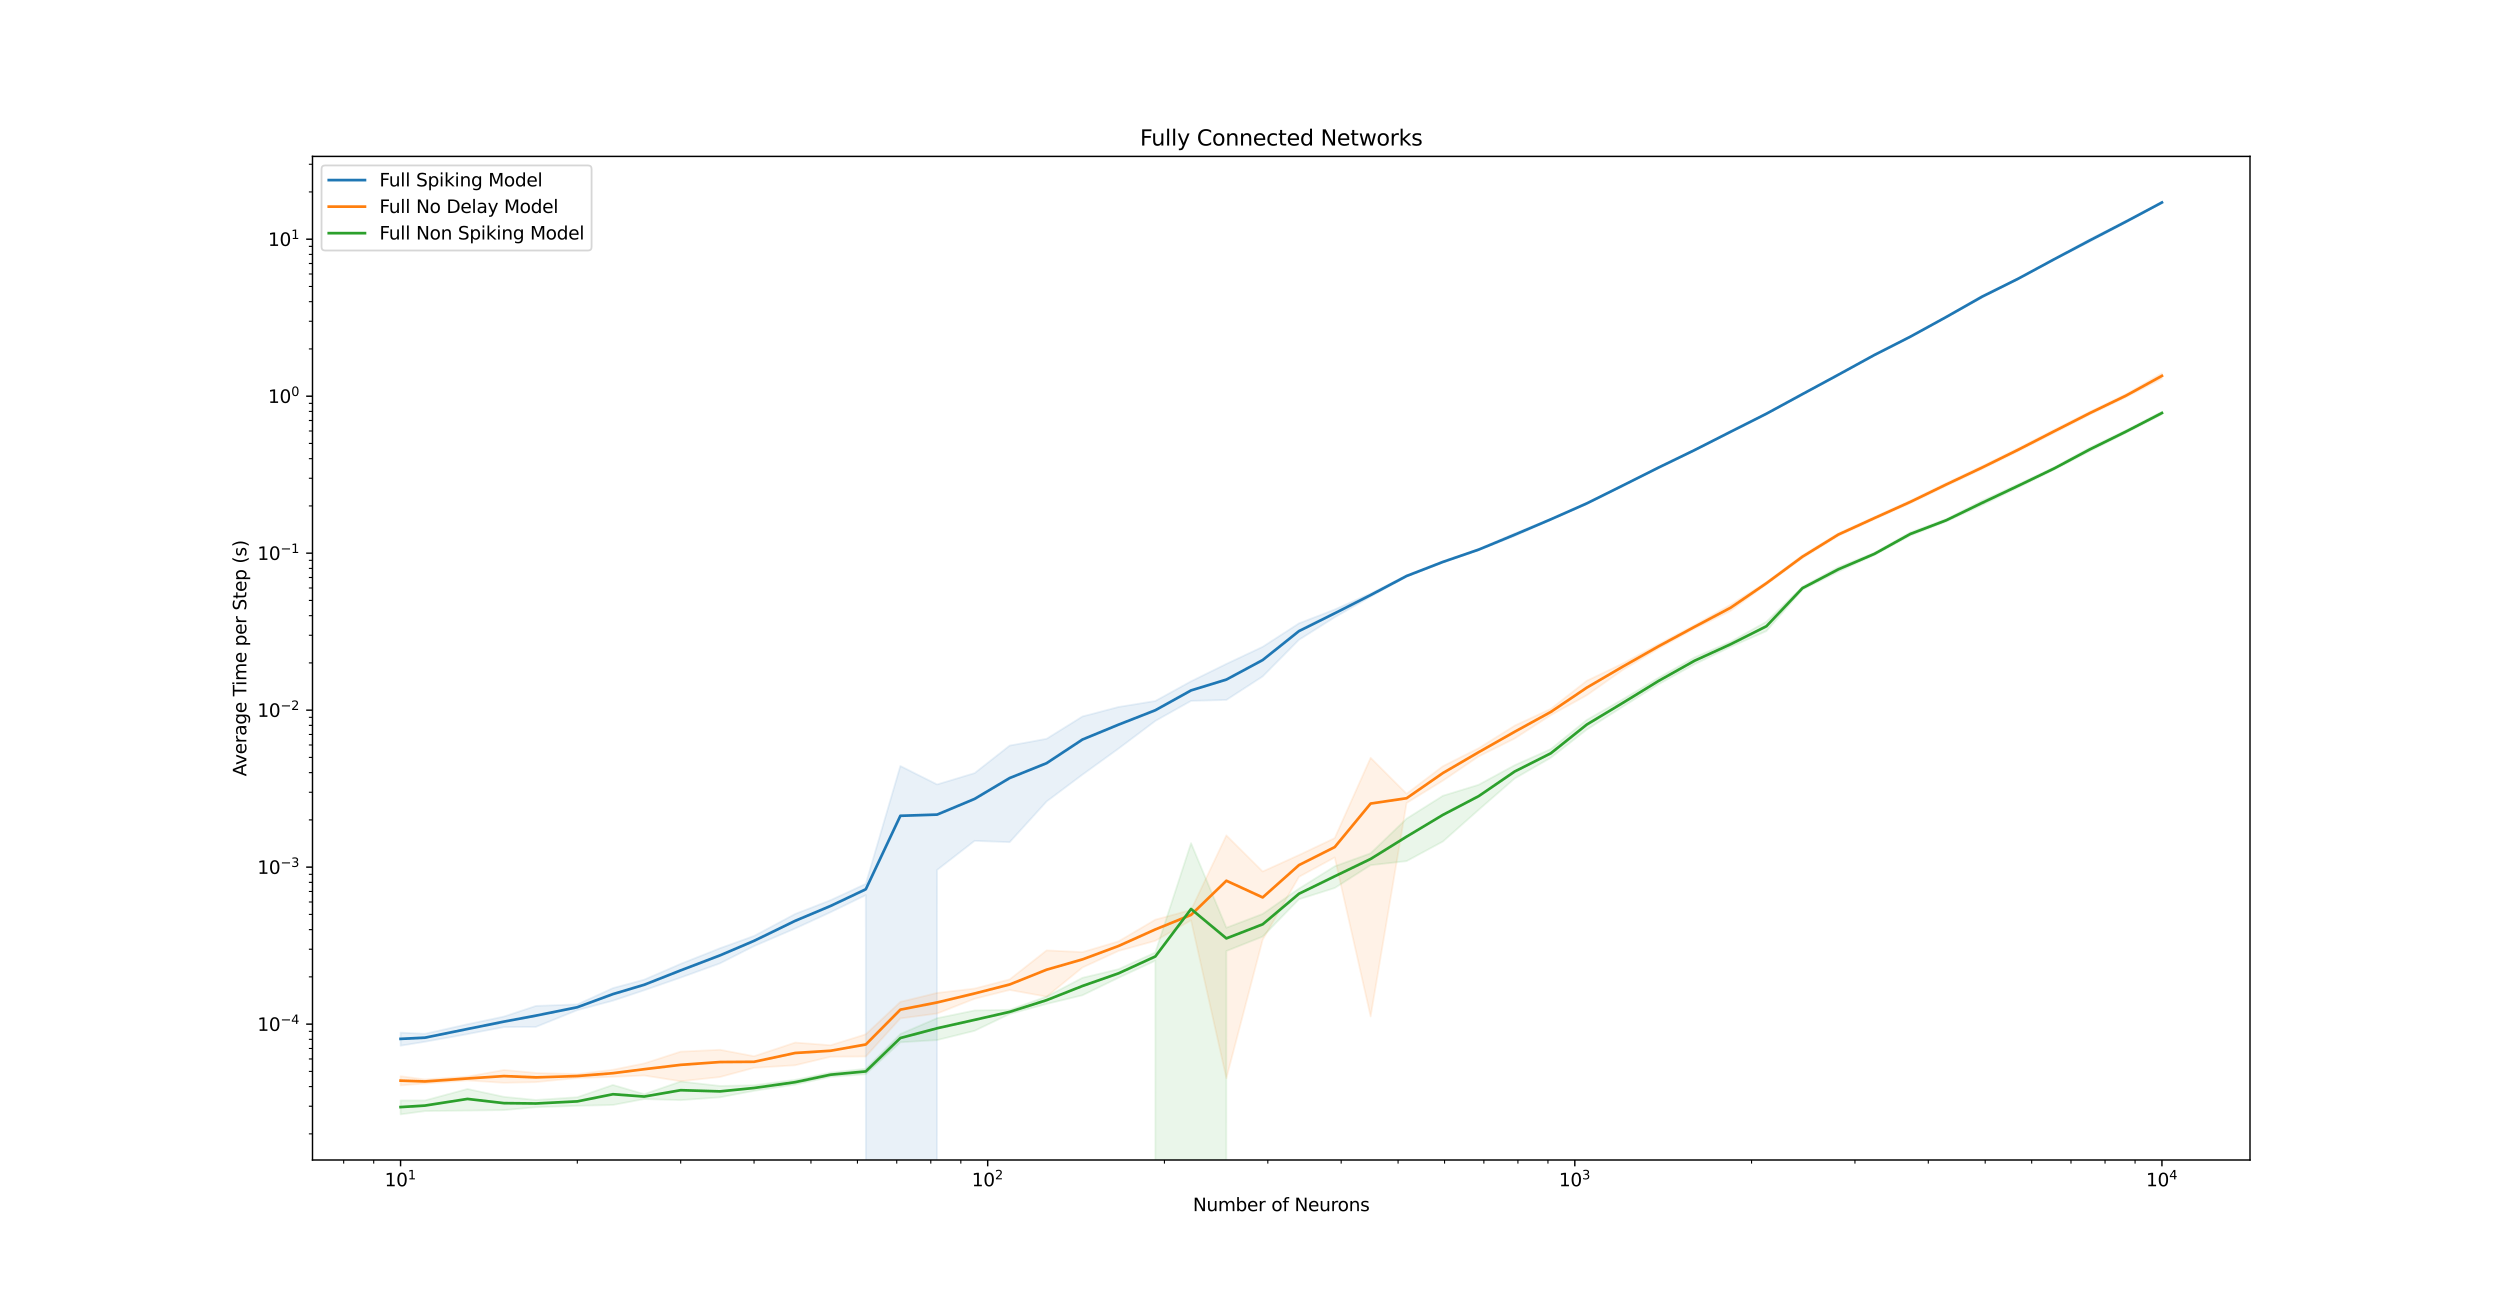 <?xml version="1.0" encoding="utf-8" standalone="no"?>
<!DOCTYPE svg PUBLIC "-//W3C//DTD SVG 1.1//EN"
  "http://www.w3.org/Graphics/SVG/1.1/DTD/svg11.dtd">
<svg height="720.72pt" version="1.1" viewBox="0 0 1382.4 720.72" width="1382.4pt" xmlns="http://www.w3.org/2000/svg" xmlns:xlink="http://www.w3.org/1999/xlink">
 <defs>
  <style type="text/css">*{stroke-linecap:butt;stroke-linejoin:round;}</style>
 </defs>
 <g id="figure_1">
  <g id="patch_1">
   <path d="M 0 720.72 
L 1382.4 720.72 
L 1382.4 0 
L 0 0 
z
" style="fill:#ffffff;"/>
  </g>
  <g id="axes_1">
   <g id="patch_2">
    <path d="M 172.8 641.441 
L 1244.16 641.441 
L 1244.16 86.486 
L 172.8 86.486 
z
" style="fill:#ffffff;"/>
   </g>
   <g id="PolyCollection_1">
    <path clip-path="url(#pa59aa7b85d)" d="M 221.498 571.004 
L 221.498 578.244 
L 234.937 576.064 
L 258.49 571.823 
L 278.667 567.937 
L 296.314 567.857 
L 319.229 558.587 
L 338.935 553.345 
L 356.221 547.589 
L 376.398 540.57 
L 398.132 532.702 
L 416.96 523.172 
L 439.698 513.417 
L 459.273 504.434 
L 478.752 494.973 
L 497.863 87028.424 
L 518.172 481.062 
L 538.921 464.955 
L 558.303 465.691 
L 578.738 443.178 
L 598.542 428.349 
L 618.459 413.974 
L 638.86 398.655 
L 658.598 387.578 
L 678.138 387.038 
L 698.204 374.057 
L 718.284 353.784 
L 738.045 341.354 
L 757.907 329.947 
L 777.791 318.85 
L 797.84 310.972 
L 817.669 304.115 
L 837.571 296.415 
L 857.51 287.407 
L 877.418 278.729 
L 897.217 268.719 
L 917.136 258.754 
L 936.988 249.102 
L 956.935 239.005 
L 976.754 228.999 
L 996.691 218.219 
L 1016.532 207.449 
L 1036.427 196.543 
L 1056.302 186.423 
L 1076.17 175.461 
L 1096.057 164.519 
L 1115.933 154.314 
L 1135.825 143.644 
L 1155.706 133.55 
L 1175.583 122.991 
L 1195.462 112.199 
L 1195.462 111.712 
L 1195.462 111.712 
L 1175.583 122.116 
L 1155.706 132.196 
L 1135.825 143.123 
L 1115.933 153.953 
L 1096.057 163.525 
L 1076.17 175.127 
L 1056.302 185.97 
L 1036.427 196.068 
L 1016.532 206.969 
L 996.691 217.647 
L 976.754 228.543 
L 956.935 238.518 
L 936.988 248.693 
L 917.136 258.307 
L 897.217 268.332 
L 877.418 278.002 
L 857.51 286.952 
L 837.571 294.93 
L 817.669 303.689 
L 797.84 310.488 
L 777.791 318.153 
L 757.907 328.138 
L 738.045 337.018 
L 718.284 344.686 
L 698.204 357.656 
L 678.138 367.11 
L 658.598 376.735 
L 638.86 387.603 
L 618.459 390.931 
L 598.542 396.179 
L 578.738 408.515 
L 558.303 412.277 
L 538.921 427.498 
L 518.172 433.77 
L 497.863 423.585 
L 478.752 488.727 
L 459.273 497.76 
L 439.698 505.382 
L 416.96 517.532 
L 398.132 524.329 
L 376.398 532.97 
L 356.221 541.708 
L 338.935 546.367 
L 319.229 555.392 
L 296.314 556.238 
L 278.667 562.115 
L 258.49 566.355 
L 234.937 571.632 
L 221.498 571.004 
z
" style="fill:#1f77b4;fill-opacity:0.1;stroke:#1f77b4;stroke-opacity:0.1;"/>
   </g>
   <g id="PolyCollection_2">
    <defs>
     <path d="M 221.498 -125.634 
L 221.498 -120.528 
L 234.937 -121.554 
L 258.49 -123.287 
L 278.667 -121.953 
L 296.314 -122.34 
L 319.229 -124.614 
L 338.935 -125.272 
L 356.221 -125.999 
L 376.398 -122.826 
L 398.132 -125.166 
L 416.96 -130.243 
L 439.698 -131.662 
L 459.273 -136.372 
L 478.752 -136.532 
L 497.863 -157.58 
L 518.172 -160.267 
L 538.921 -168.439 
L 558.303 -173.296 
L 578.738 -169.6 
L 598.542 -185.713 
L 618.459 -194.86 
L 638.86 -200.489 
L 658.598 -211.844 
L 678.138 -124.53 
L 698.204 -201.061 
L 718.284 -235.855 
L 738.045 -246.59 
L 757.907 -158.687 
L 777.791 -276.681 
L 797.84 -289.014 
L 817.669 -302.455 
L 837.571 -312.348 
L 857.51 -325.24 
L 877.418 -336.242 
L 897.217 -350.196 
L 917.136 -362.113 
L 936.988 -373.053 
L 956.935 -382.931 
L 976.754 -397.538 
L 996.691 -412.079 
L 1016.532 -424.363 
L 1036.427 -433.546 
L 1056.302 -442.401 
L 1076.17 -451.977 
L 1096.057 -461.342 
L 1115.933 -471.158 
L 1135.825 -481.301 
L 1155.706 -491.499 
L 1175.583 -501.063 
L 1195.462 -511.386 
L 1195.462 -514.32 
L 1195.462 -514.32 
L 1175.583 -502.81 
L 1155.706 -493.183 
L 1135.825 -483.129 
L 1115.933 -472.85 
L 1096.057 -463.047 
L 1076.17 -453.623 
L 1056.302 -443.93 
L 1036.427 -434.888 
L 1016.532 -425.881 
L 996.691 -413.72 
L 976.754 -398.869 
L 956.935 -386.323 
L 936.988 -375.084 
L 917.136 -364.549 
L 897.217 -353.805 
L 877.418 -344.29 
L 857.51 -328.761 
L 837.571 -319.501 
L 817.669 -307.02 
L 797.84 -297.054 
L 777.791 -281.81 
L 757.907 -301.684 
L 738.045 -257.294 
L 718.284 -247.915 
L 698.204 -238.821 
L 678.138 -258.782 
L 658.598 -217.573 
L 638.86 -212.184 
L 618.459 -200.186 
L 598.542 -194.235 
L 578.738 -195.19 
L 558.303 -179.158 
L 538.921 -174.096 
L 518.172 -171.681 
L 497.863 -166.719 
L 478.752 -148.804 
L 459.273 -142.745 
L 439.698 -144.225 
L 416.96 -136.668 
L 398.132 -140.248 
L 376.398 -139.213 
L 356.221 -132.693 
L 338.935 -129.209 
L 319.229 -126.784 
L 296.314 -127.422 
L 278.667 -129.082 
L 258.49 -125.41 
L 234.937 -123.851 
L 221.498 -125.634 
z
" id="m029c75fd8d" style="stroke:#ff7f0e;stroke-opacity:0.1;"/>
    </defs>
    <g clip-path="url(#pa59aa7b85d)">
     <use style="fill:#ff7f0e;fill-opacity:0.1;stroke:#ff7f0e;stroke-opacity:0.1;" x="0" xlink:href="#m029c75fd8d" y="720.72"/>
    </g>
   </g>
   <g id="PolyCollection_3">
    <path clip-path="url(#pa59aa7b85d)" d="M 221.498 608.512 
L 221.498 616.216 
L 234.937 614.408 
L 258.49 614.118 
L 278.667 613.848 
L 296.314 612.258 
L 319.229 611.484 
L 338.935 611.009 
L 356.221 607.743 
L 376.398 608.342 
L 398.132 606.767 
L 416.96 603.193 
L 439.698 599.728 
L 459.273 595.486 
L 478.752 593.979 
L 497.863 576.352 
L 518.172 575.124 
L 538.921 569.988 
L 558.303 560.702 
L 578.738 555.137 
L 598.542 550.352 
L 618.459 540.705 
L 638.86 531.214 
L 658.598 87028.424 
L 678.138 525.881 
L 698.204 517.892 
L 718.284 497.273 
L 738.045 491.03 
L 757.907 478.406 
L 777.791 476.161 
L 797.84 465.345 
L 817.669 447.782 
L 837.571 430.471 
L 857.51 419.044 
L 877.418 403.457 
L 897.217 390.845 
L 917.136 378.363 
L 936.988 367.334 
L 956.935 357.696 
L 976.754 348.971 
L 996.691 326.108 
L 1016.532 316.103 
L 1036.427 306.981 
L 1056.302 296.223 
L 1076.17 288.431 
L 1096.057 279.304 
L 1115.933 269.603 
L 1135.825 259.754 
L 1155.706 249.452 
L 1175.583 239.383 
L 1195.462 229.16 
L 1195.462 227.598 
L 1195.462 227.598 
L 1175.583 237.917 
L 1155.706 247.461 
L 1135.825 258.384 
L 1115.933 267.735 
L 1096.057 276.847 
L 1076.17 286.983 
L 1056.302 294.348 
L 1036.427 305.628 
L 1016.532 313.575 
L 996.691 324.357 
L 976.754 343.783 
L 956.935 354.859 
L 936.988 363.507 
L 917.136 374.764 
L 897.217 386.752 
L 877.418 398.072 
L 857.51 414.218 
L 837.571 423.101 
L 817.669 433.924 
L 797.84 440.039 
L 777.791 452.678 
L 757.907 471.812 
L 738.045 479.029 
L 718.284 491.358 
L 698.204 505.357 
L 678.138 512.991 
L 658.598 466.226 
L 638.86 526.673 
L 618.459 535.913 
L 598.542 540.687 
L 578.738 551.057 
L 558.303 558.376 
L 538.921 558.736 
L 518.172 563.017 
L 497.863 571.76 
L 478.752 590.987 
L 459.273 593.08 
L 439.698 597.109 
L 416.96 600.101 
L 398.132 600.477 
L 376.398 598.034 
L 356.221 605 
L 338.935 599.938 
L 319.229 606.713 
L 296.314 608.226 
L 278.667 606.501 
L 258.49 602.15 
L 234.937 608.513 
L 221.498 608.512 
z
" style="fill:#2ca02c;fill-opacity:0.1;stroke:#2ca02c;stroke-opacity:0.1;"/>
   </g>
   <g id="matplotlib.axis_1">
    <g id="xtick_1">
     <g id="line2d_1">
      <defs>
       <path d="M 0 0 
L 0 3.5 
" id="mc663732765" style="stroke:#000000;stroke-width:0.8;"/>
      </defs>
      <g>
       <use style="stroke:#000000;stroke-width:0.8;" x="221.498" xlink:href="#mc663732765" y="641.441"/>
      </g>
     </g>
     <g id="text_1">
      <!-- $\mathdefault{10^{1}}$ -->
      <g transform="translate(212.698 656.039)scale(0.1 -0.1)">
       <defs>
        <path d="M 794 531 
L 1825 531 
L 1825 4091 
L 703 3866 
L 703 4441 
L 1819 4666 
L 2450 4666 
L 2450 531 
L 3481 531 
L 3481 0 
L 794 0 
L 794 531 
z
" id="DejaVuSans-31" transform="scale(0.016)"/>
        <path d="M 2034 4250 
Q 1547 4250 1301 3770 
Q 1056 3291 1056 2328 
Q 1056 1369 1301 889 
Q 1547 409 2034 409 
Q 2525 409 2770 889 
Q 3016 1369 3016 2328 
Q 3016 3291 2770 3770 
Q 2525 4250 2034 4250 
z
M 2034 4750 
Q 2819 4750 3233 4129 
Q 3647 3509 3647 2328 
Q 3647 1150 3233 529 
Q 2819 -91 2034 -91 
Q 1250 -91 836 529 
Q 422 1150 422 2328 
Q 422 3509 836 4129 
Q 1250 4750 2034 4750 
z
" id="DejaVuSans-30" transform="scale(0.016)"/>
       </defs>
       <use transform="translate(0 0.684)" xlink:href="#DejaVuSans-31"/>
       <use transform="translate(63.623 0.684)" xlink:href="#DejaVuSans-30"/>
       <use transform="translate(128.203 38.966)scale(0.7)" xlink:href="#DejaVuSans-31"/>
      </g>
     </g>
    </g>
    <g id="xtick_2">
     <g id="line2d_2">
      <g>
       <use style="stroke:#000000;stroke-width:0.8;" x="546.153" xlink:href="#mc663732765" y="641.441"/>
      </g>
     </g>
     <g id="text_2">
      <!-- $\mathdefault{10^{2}}$ -->
      <g transform="translate(537.353 656.039)scale(0.1 -0.1)">
       <defs>
        <path d="M 1228 531 
L 3431 531 
L 3431 0 
L 469 0 
L 469 531 
Q 828 903 1448 1529 
Q 2069 2156 2228 2338 
Q 2531 2678 2651 2914 
Q 2772 3150 2772 3378 
Q 2772 3750 2511 3984 
Q 2250 4219 1831 4219 
Q 1534 4219 1204 4116 
Q 875 4013 500 3803 
L 500 4441 
Q 881 4594 1212 4672 
Q 1544 4750 1819 4750 
Q 2544 4750 2975 4387 
Q 3406 4025 3406 3419 
Q 3406 3131 3298 2873 
Q 3191 2616 2906 2266 
Q 2828 2175 2409 1742 
Q 1991 1309 1228 531 
z
" id="DejaVuSans-32" transform="scale(0.016)"/>
       </defs>
       <use transform="translate(0 0.766)" xlink:href="#DejaVuSans-31"/>
       <use transform="translate(63.623 0.766)" xlink:href="#DejaVuSans-30"/>
       <use transform="translate(128.203 39.047)scale(0.7)" xlink:href="#DejaVuSans-32"/>
      </g>
     </g>
    </g>
    <g id="xtick_3">
     <g id="line2d_3">
      <g>
       <use style="stroke:#000000;stroke-width:0.8;" x="870.807" xlink:href="#mc663732765" y="641.441"/>
      </g>
     </g>
     <g id="text_3">
      <!-- $\mathdefault{10^{3}}$ -->
      <g transform="translate(862.007 656.039)scale(0.1 -0.1)">
       <defs>
        <path d="M 2597 2516 
Q 3050 2419 3304 2112 
Q 3559 1806 3559 1356 
Q 3559 666 3084 287 
Q 2609 -91 1734 -91 
Q 1441 -91 1130 -33 
Q 819 25 488 141 
L 488 750 
Q 750 597 1062 519 
Q 1375 441 1716 441 
Q 2309 441 2620 675 
Q 2931 909 2931 1356 
Q 2931 1769 2642 2001 
Q 2353 2234 1838 2234 
L 1294 2234 
L 1294 2753 
L 1863 2753 
Q 2328 2753 2575 2939 
Q 2822 3125 2822 3475 
Q 2822 3834 2567 4026 
Q 2313 4219 1838 4219 
Q 1578 4219 1281 4162 
Q 984 4106 628 3988 
L 628 4550 
Q 988 4650 1302 4700 
Q 1616 4750 1894 4750 
Q 2613 4750 3031 4423 
Q 3450 4097 3450 3541 
Q 3450 3153 3228 2886 
Q 3006 2619 2597 2516 
z
" id="DejaVuSans-33" transform="scale(0.016)"/>
       </defs>
       <use transform="translate(0 0.766)" xlink:href="#DejaVuSans-31"/>
       <use transform="translate(63.623 0.766)" xlink:href="#DejaVuSans-30"/>
       <use transform="translate(128.203 39.047)scale(0.7)" xlink:href="#DejaVuSans-33"/>
      </g>
     </g>
    </g>
    <g id="xtick_4">
     <g id="line2d_4">
      <g>
       <use style="stroke:#000000;stroke-width:0.8;" x="1195.462" xlink:href="#mc663732765" y="641.441"/>
      </g>
     </g>
     <g id="text_4">
      <!-- $\mathdefault{10^{4}}$ -->
      <g transform="translate(1186.662 656.039)scale(0.1 -0.1)">
       <defs>
        <path d="M 2419 4116 
L 825 1625 
L 2419 1625 
L 2419 4116 
z
M 2253 4666 
L 3047 4666 
L 3047 1625 
L 3713 1625 
L 3713 1100 
L 3047 1100 
L 3047 0 
L 2419 0 
L 2419 1100 
L 313 1100 
L 313 1709 
L 2253 4666 
z
" id="DejaVuSans-34" transform="scale(0.016)"/>
       </defs>
       <use transform="translate(0 0.684)" xlink:href="#DejaVuSans-31"/>
       <use transform="translate(63.623 0.684)" xlink:href="#DejaVuSans-30"/>
       <use transform="translate(128.203 38.966)scale(0.7)" xlink:href="#DejaVuSans-34"/>
      </g>
     </g>
    </g>
    <g id="xtick_5">
     <g id="line2d_5">
      <defs>
       <path d="M 0 0 
L 0 2 
" id="mb598081681" style="stroke:#000000;stroke-width:0.6;"/>
      </defs>
      <g>
       <use style="stroke:#000000;stroke-width:0.6;" x="190.036" xlink:href="#mb598081681" y="641.441"/>
      </g>
     </g>
    </g>
    <g id="xtick_6">
     <g id="line2d_6">
      <g>
       <use style="stroke:#000000;stroke-width:0.6;" x="206.643" xlink:href="#mb598081681" y="641.441"/>
      </g>
     </g>
    </g>
    <g id="xtick_7">
     <g id="line2d_7">
      <g>
       <use style="stroke:#000000;stroke-width:0.6;" x="319.229" xlink:href="#mb598081681" y="641.441"/>
      </g>
     </g>
    </g>
    <g id="xtick_8">
     <g id="line2d_8">
      <g>
       <use style="stroke:#000000;stroke-width:0.6;" x="376.398" xlink:href="#mb598081681" y="641.441"/>
      </g>
     </g>
    </g>
    <g id="xtick_9">
     <g id="line2d_9">
      <g>
       <use style="stroke:#000000;stroke-width:0.6;" x="416.96" xlink:href="#mb598081681" y="641.441"/>
      </g>
     </g>
    </g>
    <g id="xtick_10">
     <g id="line2d_10">
      <g>
       <use style="stroke:#000000;stroke-width:0.6;" x="448.422" xlink:href="#mb598081681" y="641.441"/>
      </g>
     </g>
    </g>
    <g id="xtick_11">
     <g id="line2d_11">
      <g>
       <use style="stroke:#000000;stroke-width:0.6;" x="474.129" xlink:href="#mb598081681" y="641.441"/>
      </g>
     </g>
    </g>
    <g id="xtick_12">
     <g id="line2d_12">
      <g>
       <use style="stroke:#000000;stroke-width:0.6;" x="495.863" xlink:href="#mb598081681" y="641.441"/>
      </g>
     </g>
    </g>
    <g id="xtick_13">
     <g id="line2d_13">
      <g>
       <use style="stroke:#000000;stroke-width:0.6;" x="514.69" xlink:href="#mb598081681" y="641.441"/>
      </g>
     </g>
    </g>
    <g id="xtick_14">
     <g id="line2d_14">
      <g>
       <use style="stroke:#000000;stroke-width:0.6;" x="531.297" xlink:href="#mb598081681" y="641.441"/>
      </g>
     </g>
    </g>
    <g id="xtick_15">
     <g id="line2d_15">
      <g>
       <use style="stroke:#000000;stroke-width:0.6;" x="643.883" xlink:href="#mb598081681" y="641.441"/>
      </g>
     </g>
    </g>
    <g id="xtick_16">
     <g id="line2d_16">
      <g>
       <use style="stroke:#000000;stroke-width:0.6;" x="701.052" xlink:href="#mb598081681" y="641.441"/>
      </g>
     </g>
    </g>
    <g id="xtick_17">
     <g id="line2d_17">
      <g>
       <use style="stroke:#000000;stroke-width:0.6;" x="741.614" xlink:href="#mb598081681" y="641.441"/>
      </g>
     </g>
    </g>
    <g id="xtick_18">
     <g id="line2d_18">
      <g>
       <use style="stroke:#000000;stroke-width:0.6;" x="773.077" xlink:href="#mb598081681" y="641.441"/>
      </g>
     </g>
    </g>
    <g id="xtick_19">
     <g id="line2d_19">
      <g>
       <use style="stroke:#000000;stroke-width:0.6;" x="798.783" xlink:href="#mb598081681" y="641.441"/>
      </g>
     </g>
    </g>
    <g id="xtick_20">
     <g id="line2d_20">
      <g>
       <use style="stroke:#000000;stroke-width:0.6;" x="820.518" xlink:href="#mb598081681" y="641.441"/>
      </g>
     </g>
    </g>
    <g id="xtick_21">
     <g id="line2d_21">
      <g>
       <use style="stroke:#000000;stroke-width:0.6;" x="839.345" xlink:href="#mb598081681" y="641.441"/>
      </g>
     </g>
    </g>
    <g id="xtick_22">
     <g id="line2d_22">
      <g>
       <use style="stroke:#000000;stroke-width:0.6;" x="855.952" xlink:href="#mb598081681" y="641.441"/>
      </g>
     </g>
    </g>
    <g id="xtick_23">
     <g id="line2d_23">
      <g>
       <use style="stroke:#000000;stroke-width:0.6;" x="968.538" xlink:href="#mb598081681" y="641.441"/>
      </g>
     </g>
    </g>
    <g id="xtick_24">
     <g id="line2d_24">
      <g>
       <use style="stroke:#000000;stroke-width:0.6;" x="1025.707" xlink:href="#mb598081681" y="641.441"/>
      </g>
     </g>
    </g>
    <g id="xtick_25">
     <g id="line2d_25">
      <g>
       <use style="stroke:#000000;stroke-width:0.6;" x="1066.269" xlink:href="#mb598081681" y="641.441"/>
      </g>
     </g>
    </g>
    <g id="xtick_26">
     <g id="line2d_26">
      <g>
       <use style="stroke:#000000;stroke-width:0.6;" x="1097.731" xlink:href="#mb598081681" y="641.441"/>
      </g>
     </g>
    </g>
    <g id="xtick_27">
     <g id="line2d_27">
      <g>
       <use style="stroke:#000000;stroke-width:0.6;" x="1123.438" xlink:href="#mb598081681" y="641.441"/>
      </g>
     </g>
    </g>
    <g id="xtick_28">
     <g id="line2d_28">
      <g>
       <use style="stroke:#000000;stroke-width:0.6;" x="1145.172" xlink:href="#mb598081681" y="641.441"/>
      </g>
     </g>
    </g>
    <g id="xtick_29">
     <g id="line2d_29">
      <g>
       <use style="stroke:#000000;stroke-width:0.6;" x="1164" xlink:href="#mb598081681" y="641.441"/>
      </g>
     </g>
    </g>
    <g id="xtick_30">
     <g id="line2d_30">
      <g>
       <use style="stroke:#000000;stroke-width:0.6;" x="1180.606" xlink:href="#mb598081681" y="641.441"/>
      </g>
     </g>
    </g>
    <g id="text_5">
     <!-- Number of Neurons -->
     <g transform="translate(659.635 669.717)scale(0.1 -0.1)">
      <defs>
       <path d="M 628 4666 
L 1478 4666 
L 3547 763 
L 3547 4666 
L 4159 4666 
L 4159 0 
L 3309 0 
L 1241 3903 
L 1241 0 
L 628 0 
L 628 4666 
z
" id="DejaVuSans-4e" transform="scale(0.016)"/>
       <path d="M 544 1381 
L 544 3500 
L 1119 3500 
L 1119 1403 
Q 1119 906 1312 657 
Q 1506 409 1894 409 
Q 2359 409 2629 706 
Q 2900 1003 2900 1516 
L 2900 3500 
L 3475 3500 
L 3475 0 
L 2900 0 
L 2900 538 
Q 2691 219 2414 64 
Q 2138 -91 1772 -91 
Q 1169 -91 856 284 
Q 544 659 544 1381 
z
M 1991 3584 
L 1991 3584 
z
" id="DejaVuSans-75" transform="scale(0.016)"/>
       <path d="M 3328 2828 
Q 3544 3216 3844 3400 
Q 4144 3584 4550 3584 
Q 5097 3584 5394 3201 
Q 5691 2819 5691 2113 
L 5691 0 
L 5113 0 
L 5113 2094 
Q 5113 2597 4934 2840 
Q 4756 3084 4391 3084 
Q 3944 3084 3684 2787 
Q 3425 2491 3425 1978 
L 3425 0 
L 2847 0 
L 2847 2094 
Q 2847 2600 2669 2842 
Q 2491 3084 2119 3084 
Q 1678 3084 1418 2786 
Q 1159 2488 1159 1978 
L 1159 0 
L 581 0 
L 581 3500 
L 1159 3500 
L 1159 2956 
Q 1356 3278 1631 3431 
Q 1906 3584 2284 3584 
Q 2666 3584 2933 3390 
Q 3200 3197 3328 2828 
z
" id="DejaVuSans-6d" transform="scale(0.016)"/>
       <path d="M 3116 1747 
Q 3116 2381 2855 2742 
Q 2594 3103 2138 3103 
Q 1681 3103 1420 2742 
Q 1159 2381 1159 1747 
Q 1159 1113 1420 752 
Q 1681 391 2138 391 
Q 2594 391 2855 752 
Q 3116 1113 3116 1747 
z
M 1159 2969 
Q 1341 3281 1617 3432 
Q 1894 3584 2278 3584 
Q 2916 3584 3314 3078 
Q 3713 2572 3713 1747 
Q 3713 922 3314 415 
Q 2916 -91 2278 -91 
Q 1894 -91 1617 61 
Q 1341 213 1159 525 
L 1159 0 
L 581 0 
L 581 4863 
L 1159 4863 
L 1159 2969 
z
" id="DejaVuSans-62" transform="scale(0.016)"/>
       <path d="M 3597 1894 
L 3597 1613 
L 953 1613 
Q 991 1019 1311 708 
Q 1631 397 2203 397 
Q 2534 397 2845 478 
Q 3156 559 3463 722 
L 3463 178 
Q 3153 47 2828 -22 
Q 2503 -91 2169 -91 
Q 1331 -91 842 396 
Q 353 884 353 1716 
Q 353 2575 817 3079 
Q 1281 3584 2069 3584 
Q 2775 3584 3186 3129 
Q 3597 2675 3597 1894 
z
M 3022 2063 
Q 3016 2534 2758 2815 
Q 2500 3097 2075 3097 
Q 1594 3097 1305 2825 
Q 1016 2553 972 2059 
L 3022 2063 
z
" id="DejaVuSans-65" transform="scale(0.016)"/>
       <path d="M 2631 2963 
Q 2534 3019 2420 3045 
Q 2306 3072 2169 3072 
Q 1681 3072 1420 2755 
Q 1159 2438 1159 1844 
L 1159 0 
L 581 0 
L 581 3500 
L 1159 3500 
L 1159 2956 
Q 1341 3275 1631 3429 
Q 1922 3584 2338 3584 
Q 2397 3584 2469 3576 
Q 2541 3569 2628 3553 
L 2631 2963 
z
" id="DejaVuSans-72" transform="scale(0.016)"/>
       <path id="DejaVuSans-20" transform="scale(0.016)"/>
       <path d="M 1959 3097 
Q 1497 3097 1228 2736 
Q 959 2375 959 1747 
Q 959 1119 1226 758 
Q 1494 397 1959 397 
Q 2419 397 2687 759 
Q 2956 1122 2956 1747 
Q 2956 2369 2687 2733 
Q 2419 3097 1959 3097 
z
M 1959 3584 
Q 2709 3584 3137 3096 
Q 3566 2609 3566 1747 
Q 3566 888 3137 398 
Q 2709 -91 1959 -91 
Q 1206 -91 779 398 
Q 353 888 353 1747 
Q 353 2609 779 3096 
Q 1206 3584 1959 3584 
z
" id="DejaVuSans-6f" transform="scale(0.016)"/>
       <path d="M 2375 4863 
L 2375 4384 
L 1825 4384 
Q 1516 4384 1395 4259 
Q 1275 4134 1275 3809 
L 1275 3500 
L 2222 3500 
L 2222 3053 
L 1275 3053 
L 1275 0 
L 697 0 
L 697 3053 
L 147 3053 
L 147 3500 
L 697 3500 
L 697 3744 
Q 697 4328 969 4595 
Q 1241 4863 1831 4863 
L 2375 4863 
z
" id="DejaVuSans-66" transform="scale(0.016)"/>
       <path d="M 3513 2113 
L 3513 0 
L 2938 0 
L 2938 2094 
Q 2938 2591 2744 2837 
Q 2550 3084 2163 3084 
Q 1697 3084 1428 2787 
Q 1159 2491 1159 1978 
L 1159 0 
L 581 0 
L 581 3500 
L 1159 3500 
L 1159 2956 
Q 1366 3272 1645 3428 
Q 1925 3584 2291 3584 
Q 2894 3584 3203 3211 
Q 3513 2838 3513 2113 
z
" id="DejaVuSans-6e" transform="scale(0.016)"/>
       <path d="M 2834 3397 
L 2834 2853 
Q 2591 2978 2328 3040 
Q 2066 3103 1784 3103 
Q 1356 3103 1142 2972 
Q 928 2841 928 2578 
Q 928 2378 1081 2264 
Q 1234 2150 1697 2047 
L 1894 2003 
Q 2506 1872 2764 1633 
Q 3022 1394 3022 966 
Q 3022 478 2636 193 
Q 2250 -91 1575 -91 
Q 1294 -91 989 -36 
Q 684 19 347 128 
L 347 722 
Q 666 556 975 473 
Q 1284 391 1588 391 
Q 1994 391 2212 530 
Q 2431 669 2431 922 
Q 2431 1156 2273 1281 
Q 2116 1406 1581 1522 
L 1381 1569 
Q 847 1681 609 1914 
Q 372 2147 372 2553 
Q 372 3047 722 3315 
Q 1072 3584 1716 3584 
Q 2034 3584 2315 3537 
Q 2597 3491 2834 3397 
z
" id="DejaVuSans-73" transform="scale(0.016)"/>
      </defs>
      <use xlink:href="#DejaVuSans-4e"/>
      <use x="74.805" xlink:href="#DejaVuSans-75"/>
      <use x="138.184" xlink:href="#DejaVuSans-6d"/>
      <use x="235.596" xlink:href="#DejaVuSans-62"/>
      <use x="299.072" xlink:href="#DejaVuSans-65"/>
      <use x="360.596" xlink:href="#DejaVuSans-72"/>
      <use x="401.709" xlink:href="#DejaVuSans-20"/>
      <use x="433.496" xlink:href="#DejaVuSans-6f"/>
      <use x="494.678" xlink:href="#DejaVuSans-66"/>
      <use x="529.883" xlink:href="#DejaVuSans-20"/>
      <use x="561.67" xlink:href="#DejaVuSans-4e"/>
      <use x="636.475" xlink:href="#DejaVuSans-65"/>
      <use x="697.998" xlink:href="#DejaVuSans-75"/>
      <use x="761.377" xlink:href="#DejaVuSans-72"/>
      <use x="800.24" xlink:href="#DejaVuSans-6f"/>
      <use x="861.422" xlink:href="#DejaVuSans-6e"/>
      <use x="924.801" xlink:href="#DejaVuSans-73"/>
     </g>
    </g>
   </g>
   <g id="matplotlib.axis_2">
    <g id="ytick_1">
     <g id="line2d_31">
      <defs>
       <path d="M 0 0 
L -3.5 0 
" id="md7b6130c1f" style="stroke:#000000;stroke-width:0.8;"/>
      </defs>
      <g>
       <use style="stroke:#000000;stroke-width:0.8;" x="172.8" xlink:href="#md7b6130c1f" y="566.31"/>
      </g>
     </g>
     <g id="text_6">
      <!-- $\mathdefault{10^{-4}}$ -->
      <g transform="translate(142.3 570.109)scale(0.1 -0.1)">
       <defs>
        <path d="M 678 2272 
L 4684 2272 
L 4684 1741 
L 678 1741 
L 678 2272 
z
" id="DejaVuSans-2212" transform="scale(0.016)"/>
       </defs>
       <use transform="translate(0 0.684)" xlink:href="#DejaVuSans-31"/>
       <use transform="translate(63.623 0.684)" xlink:href="#DejaVuSans-30"/>
       <use transform="translate(128.203 38.966)scale(0.7)" xlink:href="#DejaVuSans-2212"/>
       <use transform="translate(186.855 38.966)scale(0.7)" xlink:href="#DejaVuSans-34"/>
      </g>
     </g>
    </g>
    <g id="ytick_2">
     <g id="line2d_32">
      <g>
       <use style="stroke:#000000;stroke-width:0.8;" x="172.8" xlink:href="#md7b6130c1f" y="479.5"/>
      </g>
     </g>
     <g id="text_7">
      <!-- $\mathdefault{10^{-3}}$ -->
      <g transform="translate(142.3 483.3)scale(0.1 -0.1)">
       <use transform="translate(0 0.766)" xlink:href="#DejaVuSans-31"/>
       <use transform="translate(63.623 0.766)" xlink:href="#DejaVuSans-30"/>
       <use transform="translate(128.203 39.047)scale(0.7)" xlink:href="#DejaVuSans-2212"/>
       <use transform="translate(186.855 39.047)scale(0.7)" xlink:href="#DejaVuSans-33"/>
      </g>
     </g>
    </g>
    <g id="ytick_3">
     <g id="line2d_33">
      <g>
       <use style="stroke:#000000;stroke-width:0.8;" x="172.8" xlink:href="#md7b6130c1f" y="392.691"/>
      </g>
     </g>
     <g id="text_8">
      <!-- $\mathdefault{10^{-2}}$ -->
      <g transform="translate(142.3 396.49)scale(0.1 -0.1)">
       <use transform="translate(0 0.766)" xlink:href="#DejaVuSans-31"/>
       <use transform="translate(63.623 0.766)" xlink:href="#DejaVuSans-30"/>
       <use transform="translate(128.203 39.047)scale(0.7)" xlink:href="#DejaVuSans-2212"/>
       <use transform="translate(186.855 39.047)scale(0.7)" xlink:href="#DejaVuSans-32"/>
      </g>
     </g>
    </g>
    <g id="ytick_4">
     <g id="line2d_34">
      <g>
       <use style="stroke:#000000;stroke-width:0.8;" x="172.8" xlink:href="#md7b6130c1f" y="305.882"/>
      </g>
     </g>
     <g id="text_9">
      <!-- $\mathdefault{10^{-1}}$ -->
      <g transform="translate(142.3 309.681)scale(0.1 -0.1)">
       <use transform="translate(0 0.684)" xlink:href="#DejaVuSans-31"/>
       <use transform="translate(63.623 0.684)" xlink:href="#DejaVuSans-30"/>
       <use transform="translate(128.203 38.966)scale(0.7)" xlink:href="#DejaVuSans-2212"/>
       <use transform="translate(186.855 38.966)scale(0.7)" xlink:href="#DejaVuSans-31"/>
      </g>
     </g>
    </g>
    <g id="ytick_5">
     <g id="line2d_35">
      <g>
       <use style="stroke:#000000;stroke-width:0.8;" x="172.8" xlink:href="#md7b6130c1f" y="219.072"/>
      </g>
     </g>
     <g id="text_10">
      <!-- $\mathdefault{10^{0}}$ -->
      <g transform="translate(148.2 222.871)scale(0.1 -0.1)">
       <use transform="translate(0 0.766)" xlink:href="#DejaVuSans-31"/>
       <use transform="translate(63.623 0.766)" xlink:href="#DejaVuSans-30"/>
       <use transform="translate(128.203 39.047)scale(0.7)" xlink:href="#DejaVuSans-30"/>
      </g>
     </g>
    </g>
    <g id="ytick_6">
     <g id="line2d_36">
      <g>
       <use style="stroke:#000000;stroke-width:0.8;" x="172.8" xlink:href="#md7b6130c1f" y="132.263"/>
      </g>
     </g>
     <g id="text_11">
      <!-- $\mathdefault{10^{1}}$ -->
      <g transform="translate(148.2 136.062)scale(0.1 -0.1)">
       <use transform="translate(0 0.684)" xlink:href="#DejaVuSans-31"/>
       <use transform="translate(63.623 0.684)" xlink:href="#DejaVuSans-30"/>
       <use transform="translate(128.203 38.966)scale(0.7)" xlink:href="#DejaVuSans-31"/>
      </g>
     </g>
    </g>
    <g id="ytick_7">
     <g id="line2d_37">
      <defs>
       <path d="M 0 0 
L -2 0 
" id="mc1fba162e1" style="stroke:#000000;stroke-width:0.6;"/>
      </defs>
      <g>
       <use style="stroke:#000000;stroke-width:0.6;" x="172.8" xlink:href="#mc1fba162e1" y="626.987"/>
      </g>
     </g>
    </g>
    <g id="ytick_8">
     <g id="line2d_38">
      <g>
       <use style="stroke:#000000;stroke-width:0.6;" x="172.8" xlink:href="#mc1fba162e1" y="611.7"/>
      </g>
     </g>
    </g>
    <g id="ytick_9">
     <g id="line2d_39">
      <g>
       <use style="stroke:#000000;stroke-width:0.6;" x="172.8" xlink:href="#mc1fba162e1" y="600.855"/>
      </g>
     </g>
    </g>
    <g id="ytick_10">
     <g id="line2d_40">
      <g>
       <use style="stroke:#000000;stroke-width:0.6;" x="172.8" xlink:href="#mc1fba162e1" y="592.442"/>
      </g>
     </g>
    </g>
    <g id="ytick_11">
     <g id="line2d_41">
      <g>
       <use style="stroke:#000000;stroke-width:0.6;" x="172.8" xlink:href="#mc1fba162e1" y="585.568"/>
      </g>
     </g>
    </g>
    <g id="ytick_12">
     <g id="line2d_42">
      <g>
       <use style="stroke:#000000;stroke-width:0.6;" x="172.8" xlink:href="#mc1fba162e1" y="579.757"/>
      </g>
     </g>
    </g>
    <g id="ytick_13">
     <g id="line2d_43">
      <g>
       <use style="stroke:#000000;stroke-width:0.6;" x="172.8" xlink:href="#mc1fba162e1" y="574.722"/>
      </g>
     </g>
    </g>
    <g id="ytick_14">
     <g id="line2d_44">
      <g>
       <use style="stroke:#000000;stroke-width:0.6;" x="172.8" xlink:href="#mc1fba162e1" y="570.282"/>
      </g>
     </g>
    </g>
    <g id="ytick_15">
     <g id="line2d_45">
      <g>
       <use style="stroke:#000000;stroke-width:0.6;" x="172.8" xlink:href="#mc1fba162e1" y="540.177"/>
      </g>
     </g>
    </g>
    <g id="ytick_16">
     <g id="line2d_46">
      <g>
       <use style="stroke:#000000;stroke-width:0.6;" x="172.8" xlink:href="#mc1fba162e1" y="524.891"/>
      </g>
     </g>
    </g>
    <g id="ytick_17">
     <g id="line2d_47">
      <g>
       <use style="stroke:#000000;stroke-width:0.6;" x="172.8" xlink:href="#mc1fba162e1" y="514.045"/>
      </g>
     </g>
    </g>
    <g id="ytick_18">
     <g id="line2d_48">
      <g>
       <use style="stroke:#000000;stroke-width:0.6;" x="172.8" xlink:href="#mc1fba162e1" y="505.633"/>
      </g>
     </g>
    </g>
    <g id="ytick_19">
     <g id="line2d_49">
      <g>
       <use style="stroke:#000000;stroke-width:0.6;" x="172.8" xlink:href="#mc1fba162e1" y="498.759"/>
      </g>
     </g>
    </g>
    <g id="ytick_20">
     <g id="line2d_50">
      <g>
       <use style="stroke:#000000;stroke-width:0.6;" x="172.8" xlink:href="#mc1fba162e1" y="492.947"/>
      </g>
     </g>
    </g>
    <g id="ytick_21">
     <g id="line2d_51">
      <g>
       <use style="stroke:#000000;stroke-width:0.6;" x="172.8" xlink:href="#mc1fba162e1" y="487.913"/>
      </g>
     </g>
    </g>
    <g id="ytick_22">
     <g id="line2d_52">
      <g>
       <use style="stroke:#000000;stroke-width:0.6;" x="172.8" xlink:href="#mc1fba162e1" y="483.472"/>
      </g>
     </g>
    </g>
    <g id="ytick_23">
     <g id="line2d_53">
      <g>
       <use style="stroke:#000000;stroke-width:0.6;" x="172.8" xlink:href="#mc1fba162e1" y="453.368"/>
      </g>
     </g>
    </g>
    <g id="ytick_24">
     <g id="line2d_54">
      <g>
       <use style="stroke:#000000;stroke-width:0.6;" x="172.8" xlink:href="#mc1fba162e1" y="438.082"/>
      </g>
     </g>
    </g>
    <g id="ytick_25">
     <g id="line2d_55">
      <g>
       <use style="stroke:#000000;stroke-width:0.6;" x="172.8" xlink:href="#mc1fba162e1" y="427.236"/>
      </g>
     </g>
    </g>
    <g id="ytick_26">
     <g id="line2d_56">
      <g>
       <use style="stroke:#000000;stroke-width:0.6;" x="172.8" xlink:href="#mc1fba162e1" y="418.823"/>
      </g>
     </g>
    </g>
    <g id="ytick_27">
     <g id="line2d_57">
      <g>
       <use style="stroke:#000000;stroke-width:0.6;" x="172.8" xlink:href="#mc1fba162e1" y="411.95"/>
      </g>
     </g>
    </g>
    <g id="ytick_28">
     <g id="line2d_58">
      <g>
       <use style="stroke:#000000;stroke-width:0.6;" x="172.8" xlink:href="#mc1fba162e1" y="406.138"/>
      </g>
     </g>
    </g>
    <g id="ytick_29">
     <g id="line2d_59">
      <g>
       <use style="stroke:#000000;stroke-width:0.6;" x="172.8" xlink:href="#mc1fba162e1" y="401.104"/>
      </g>
     </g>
    </g>
    <g id="ytick_30">
     <g id="line2d_60">
      <g>
       <use style="stroke:#000000;stroke-width:0.6;" x="172.8" xlink:href="#mc1fba162e1" y="396.663"/>
      </g>
     </g>
    </g>
    <g id="ytick_31">
     <g id="line2d_61">
      <g>
       <use style="stroke:#000000;stroke-width:0.6;" x="172.8" xlink:href="#mc1fba162e1" y="366.559"/>
      </g>
     </g>
    </g>
    <g id="ytick_32">
     <g id="line2d_62">
      <g>
       <use style="stroke:#000000;stroke-width:0.6;" x="172.8" xlink:href="#mc1fba162e1" y="351.272"/>
      </g>
     </g>
    </g>
    <g id="ytick_33">
     <g id="line2d_63">
      <g>
       <use style="stroke:#000000;stroke-width:0.6;" x="172.8" xlink:href="#mc1fba162e1" y="340.427"/>
      </g>
     </g>
    </g>
    <g id="ytick_34">
     <g id="line2d_64">
      <g>
       <use style="stroke:#000000;stroke-width:0.6;" x="172.8" xlink:href="#mc1fba162e1" y="332.014"/>
      </g>
     </g>
    </g>
    <g id="ytick_35">
     <g id="line2d_65">
      <g>
       <use style="stroke:#000000;stroke-width:0.6;" x="172.8" xlink:href="#mc1fba162e1" y="325.14"/>
      </g>
     </g>
    </g>
    <g id="ytick_36">
     <g id="line2d_66">
      <g>
       <use style="stroke:#000000;stroke-width:0.6;" x="172.8" xlink:href="#mc1fba162e1" y="319.329"/>
      </g>
     </g>
    </g>
    <g id="ytick_37">
     <g id="line2d_67">
      <g>
       <use style="stroke:#000000;stroke-width:0.6;" x="172.8" xlink:href="#mc1fba162e1" y="314.294"/>
      </g>
     </g>
    </g>
    <g id="ytick_38">
     <g id="line2d_68">
      <g>
       <use style="stroke:#000000;stroke-width:0.6;" x="172.8" xlink:href="#mc1fba162e1" y="309.854"/>
      </g>
     </g>
    </g>
    <g id="ytick_39">
     <g id="line2d_69">
      <g>
       <use style="stroke:#000000;stroke-width:0.6;" x="172.8" xlink:href="#mc1fba162e1" y="279.749"/>
      </g>
     </g>
    </g>
    <g id="ytick_40">
     <g id="line2d_70">
      <g>
       <use style="stroke:#000000;stroke-width:0.6;" x="172.8" xlink:href="#mc1fba162e1" y="264.463"/>
      </g>
     </g>
    </g>
    <g id="ytick_41">
     <g id="line2d_71">
      <g>
       <use style="stroke:#000000;stroke-width:0.6;" x="172.8" xlink:href="#mc1fba162e1" y="253.617"/>
      </g>
     </g>
    </g>
    <g id="ytick_42">
     <g id="line2d_72">
      <g>
       <use style="stroke:#000000;stroke-width:0.6;" x="172.8" xlink:href="#mc1fba162e1" y="245.204"/>
      </g>
     </g>
    </g>
    <g id="ytick_43">
     <g id="line2d_73">
      <g>
       <use style="stroke:#000000;stroke-width:0.6;" x="172.8" xlink:href="#mc1fba162e1" y="238.331"/>
      </g>
     </g>
    </g>
    <g id="ytick_44">
     <g id="line2d_74">
      <g>
       <use style="stroke:#000000;stroke-width:0.6;" x="172.8" xlink:href="#mc1fba162e1" y="232.519"/>
      </g>
     </g>
    </g>
    <g id="ytick_45">
     <g id="line2d_75">
      <g>
       <use style="stroke:#000000;stroke-width:0.6;" x="172.8" xlink:href="#mc1fba162e1" y="227.485"/>
      </g>
     </g>
    </g>
    <g id="ytick_46">
     <g id="line2d_76">
      <g>
       <use style="stroke:#000000;stroke-width:0.6;" x="172.8" xlink:href="#mc1fba162e1" y="223.044"/>
      </g>
     </g>
    </g>
    <g id="ytick_47">
     <g id="line2d_77">
      <g>
       <use style="stroke:#000000;stroke-width:0.6;" x="172.8" xlink:href="#mc1fba162e1" y="192.94"/>
      </g>
     </g>
    </g>
    <g id="ytick_48">
     <g id="line2d_78">
      <g>
       <use style="stroke:#000000;stroke-width:0.6;" x="172.8" xlink:href="#mc1fba162e1" y="177.654"/>
      </g>
     </g>
    </g>
    <g id="ytick_49">
     <g id="line2d_79">
      <g>
       <use style="stroke:#000000;stroke-width:0.6;" x="172.8" xlink:href="#mc1fba162e1" y="166.808"/>
      </g>
     </g>
    </g>
    <g id="ytick_50">
     <g id="line2d_80">
      <g>
       <use style="stroke:#000000;stroke-width:0.6;" x="172.8" xlink:href="#mc1fba162e1" y="158.395"/>
      </g>
     </g>
    </g>
    <g id="ytick_51">
     <g id="line2d_81">
      <g>
       <use style="stroke:#000000;stroke-width:0.6;" x="172.8" xlink:href="#mc1fba162e1" y="151.521"/>
      </g>
     </g>
    </g>
    <g id="ytick_52">
     <g id="line2d_82">
      <g>
       <use style="stroke:#000000;stroke-width:0.6;" x="172.8" xlink:href="#mc1fba162e1" y="145.71"/>
      </g>
     </g>
    </g>
    <g id="ytick_53">
     <g id="line2d_83">
      <g>
       <use style="stroke:#000000;stroke-width:0.6;" x="172.8" xlink:href="#mc1fba162e1" y="140.676"/>
      </g>
     </g>
    </g>
    <g id="ytick_54">
     <g id="line2d_84">
      <g>
       <use style="stroke:#000000;stroke-width:0.6;" x="172.8" xlink:href="#mc1fba162e1" y="136.235"/>
      </g>
     </g>
    </g>
    <g id="ytick_55">
     <g id="line2d_85">
      <g>
       <use style="stroke:#000000;stroke-width:0.6;" x="172.8" xlink:href="#mc1fba162e1" y="106.131"/>
      </g>
     </g>
    </g>
    <g id="ytick_56">
     <g id="line2d_86">
      <g>
       <use style="stroke:#000000;stroke-width:0.6;" x="172.8" xlink:href="#mc1fba162e1" y="90.844"/>
      </g>
     </g>
    </g>
    <g id="text_12">
     <!-- Average Time per Step (s) -->
     <g transform="translate(136.22 429.284)rotate(-90)scale(0.1 -0.1)">
      <defs>
       <path d="M 2188 4044 
L 1331 1722 
L 3047 1722 
L 2188 4044 
z
M 1831 4666 
L 2547 4666 
L 4325 0 
L 3669 0 
L 3244 1197 
L 1141 1197 
L 716 0 
L 50 0 
L 1831 4666 
z
" id="DejaVuSans-41" transform="scale(0.016)"/>
       <path d="M 191 3500 
L 800 3500 
L 1894 563 
L 2988 3500 
L 3597 3500 
L 2284 0 
L 1503 0 
L 191 3500 
z
" id="DejaVuSans-76" transform="scale(0.016)"/>
       <path d="M 2194 1759 
Q 1497 1759 1228 1600 
Q 959 1441 959 1056 
Q 959 750 1161 570 
Q 1363 391 1709 391 
Q 2188 391 2477 730 
Q 2766 1069 2766 1631 
L 2766 1759 
L 2194 1759 
z
M 3341 1997 
L 3341 0 
L 2766 0 
L 2766 531 
Q 2569 213 2275 61 
Q 1981 -91 1556 -91 
Q 1019 -91 701 211 
Q 384 513 384 1019 
Q 384 1609 779 1909 
Q 1175 2209 1959 2209 
L 2766 2209 
L 2766 2266 
Q 2766 2663 2505 2880 
Q 2244 3097 1772 3097 
Q 1472 3097 1187 3025 
Q 903 2953 641 2809 
L 641 3341 
Q 956 3463 1253 3523 
Q 1550 3584 1831 3584 
Q 2591 3584 2966 3190 
Q 3341 2797 3341 1997 
z
" id="DejaVuSans-61" transform="scale(0.016)"/>
       <path d="M 2906 1791 
Q 2906 2416 2648 2759 
Q 2391 3103 1925 3103 
Q 1463 3103 1205 2759 
Q 947 2416 947 1791 
Q 947 1169 1205 825 
Q 1463 481 1925 481 
Q 2391 481 2648 825 
Q 2906 1169 2906 1791 
z
M 3481 434 
Q 3481 -459 3084 -895 
Q 2688 -1331 1869 -1331 
Q 1566 -1331 1297 -1286 
Q 1028 -1241 775 -1147 
L 775 -588 
Q 1028 -725 1275 -790 
Q 1522 -856 1778 -856 
Q 2344 -856 2625 -561 
Q 2906 -266 2906 331 
L 2906 616 
Q 2728 306 2450 153 
Q 2172 0 1784 0 
Q 1141 0 747 490 
Q 353 981 353 1791 
Q 353 2603 747 3093 
Q 1141 3584 1784 3584 
Q 2172 3584 2450 3431 
Q 2728 3278 2906 2969 
L 2906 3500 
L 3481 3500 
L 3481 434 
z
" id="DejaVuSans-67" transform="scale(0.016)"/>
       <path d="M -19 4666 
L 3928 4666 
L 3928 4134 
L 2272 4134 
L 2272 0 
L 1638 0 
L 1638 4134 
L -19 4134 
L -19 4666 
z
" id="DejaVuSans-54" transform="scale(0.016)"/>
       <path d="M 603 3500 
L 1178 3500 
L 1178 0 
L 603 0 
L 603 3500 
z
M 603 4863 
L 1178 4863 
L 1178 4134 
L 603 4134 
L 603 4863 
z
" id="DejaVuSans-69" transform="scale(0.016)"/>
       <path d="M 1159 525 
L 1159 -1331 
L 581 -1331 
L 581 3500 
L 1159 3500 
L 1159 2969 
Q 1341 3281 1617 3432 
Q 1894 3584 2278 3584 
Q 2916 3584 3314 3078 
Q 3713 2572 3713 1747 
Q 3713 922 3314 415 
Q 2916 -91 2278 -91 
Q 1894 -91 1617 61 
Q 1341 213 1159 525 
z
M 3116 1747 
Q 3116 2381 2855 2742 
Q 2594 3103 2138 3103 
Q 1681 3103 1420 2742 
Q 1159 2381 1159 1747 
Q 1159 1113 1420 752 
Q 1681 391 2138 391 
Q 2594 391 2855 752 
Q 3116 1113 3116 1747 
z
" id="DejaVuSans-70" transform="scale(0.016)"/>
       <path d="M 3425 4513 
L 3425 3897 
Q 3066 4069 2747 4153 
Q 2428 4238 2131 4238 
Q 1616 4238 1336 4038 
Q 1056 3838 1056 3469 
Q 1056 3159 1242 3001 
Q 1428 2844 1947 2747 
L 2328 2669 
Q 3034 2534 3370 2195 
Q 3706 1856 3706 1288 
Q 3706 609 3251 259 
Q 2797 -91 1919 -91 
Q 1588 -91 1214 -16 
Q 841 59 441 206 
L 441 856 
Q 825 641 1194 531 
Q 1563 422 1919 422 
Q 2459 422 2753 634 
Q 3047 847 3047 1241 
Q 3047 1584 2836 1778 
Q 2625 1972 2144 2069 
L 1759 2144 
Q 1053 2284 737 2584 
Q 422 2884 422 3419 
Q 422 4038 858 4394 
Q 1294 4750 2059 4750 
Q 2388 4750 2728 4690 
Q 3069 4631 3425 4513 
z
" id="DejaVuSans-53" transform="scale(0.016)"/>
       <path d="M 1172 4494 
L 1172 3500 
L 2356 3500 
L 2356 3053 
L 1172 3053 
L 1172 1153 
Q 1172 725 1289 603 
Q 1406 481 1766 481 
L 2356 481 
L 2356 0 
L 1766 0 
Q 1100 0 847 248 
Q 594 497 594 1153 
L 594 3053 
L 172 3053 
L 172 3500 
L 594 3500 
L 594 4494 
L 1172 4494 
z
" id="DejaVuSans-74" transform="scale(0.016)"/>
       <path d="M 1984 4856 
Q 1566 4138 1362 3434 
Q 1159 2731 1159 2009 
Q 1159 1288 1364 580 
Q 1569 -128 1984 -844 
L 1484 -844 
Q 1016 -109 783 600 
Q 550 1309 550 2009 
Q 550 2706 781 3412 
Q 1013 4119 1484 4856 
L 1984 4856 
z
" id="DejaVuSans-28" transform="scale(0.016)"/>
       <path d="M 513 4856 
L 1013 4856 
Q 1481 4119 1714 3412 
Q 1947 2706 1947 2009 
Q 1947 1309 1714 600 
Q 1481 -109 1013 -844 
L 513 -844 
Q 928 -128 1133 580 
Q 1338 1288 1338 2009 
Q 1338 2731 1133 3434 
Q 928 4138 513 4856 
z
" id="DejaVuSans-29" transform="scale(0.016)"/>
      </defs>
      <use xlink:href="#DejaVuSans-41"/>
      <use x="62.533" xlink:href="#DejaVuSans-76"/>
      <use x="121.713" xlink:href="#DejaVuSans-65"/>
      <use x="183.236" xlink:href="#DejaVuSans-72"/>
      <use x="224.35" xlink:href="#DejaVuSans-61"/>
      <use x="285.629" xlink:href="#DejaVuSans-67"/>
      <use x="349.105" xlink:href="#DejaVuSans-65"/>
      <use x="410.629" xlink:href="#DejaVuSans-20"/>
      <use x="442.416" xlink:href="#DejaVuSans-54"/>
      <use x="500.375" xlink:href="#DejaVuSans-69"/>
      <use x="528.158" xlink:href="#DejaVuSans-6d"/>
      <use x="625.57" xlink:href="#DejaVuSans-65"/>
      <use x="687.094" xlink:href="#DejaVuSans-20"/>
      <use x="718.881" xlink:href="#DejaVuSans-70"/>
      <use x="782.357" xlink:href="#DejaVuSans-65"/>
      <use x="843.881" xlink:href="#DejaVuSans-72"/>
      <use x="884.994" xlink:href="#DejaVuSans-20"/>
      <use x="916.781" xlink:href="#DejaVuSans-53"/>
      <use x="980.258" xlink:href="#DejaVuSans-74"/>
      <use x="1019.467" xlink:href="#DejaVuSans-65"/>
      <use x="1080.99" xlink:href="#DejaVuSans-70"/>
      <use x="1144.467" xlink:href="#DejaVuSans-20"/>
      <use x="1176.254" xlink:href="#DejaVuSans-28"/>
      <use x="1215.268" xlink:href="#DejaVuSans-73"/>
      <use x="1267.367" xlink:href="#DejaVuSans-29"/>
     </g>
    </g>
   </g>
   <g id="line2d_87">
    <path clip-path="url(#pa59aa7b85d)" d="M 221.498 574.451 
L 234.937 573.783 
L 258.49 568.99 
L 278.667 564.914 
L 296.314 561.602 
L 319.229 556.956 
L 338.935 549.695 
L 356.221 544.534 
L 376.398 536.579 
L 398.132 528.283 
L 416.96 520.247 
L 439.698 509.186 
L 459.273 500.95 
L 478.752 491.721 
L 497.863 451.102 
L 518.172 450.441 
L 538.921 441.754 
L 558.303 430.224 
L 578.738 421.995 
L 598.542 408.932 
L 618.459 400.718 
L 638.86 392.725 
L 658.598 381.768 
L 678.138 375.772 
L 698.204 364.972 
L 718.284 348.961 
L 738.045 339.124 
L 757.907 329.032 
L 777.791 318.5 
L 797.84 310.73 
L 817.669 303.901 
L 837.571 295.665 
L 857.51 287.179 
L 877.418 278.364 
L 897.217 268.525 
L 917.136 258.53 
L 936.988 248.897 
L 956.935 238.761 
L 976.754 228.771 
L 996.691 217.932 
L 1016.532 207.208 
L 1036.427 196.305 
L 1056.302 186.196 
L 1076.17 175.293 
L 1096.057 164.019 
L 1115.933 154.133 
L 1135.825 143.383 
L 1155.706 132.867 
L 1175.583 122.551 
L 1195.462 111.955 
" style="fill:none;stroke:#1f77b4;stroke-linecap:square;stroke-width:1.5;"/>
   </g>
   <g id="line2d_88">
    <path clip-path="url(#pa59aa7b85d)" d="M 221.498 597.552 
L 234.937 598 
L 258.49 596.357 
L 278.667 595.034 
L 296.314 595.753 
L 319.229 595.005 
L 338.935 593.428 
L 356.221 591.226 
L 376.398 588.817 
L 398.132 587.264 
L 416.96 587.128 
L 439.698 582.256 
L 459.273 581.027 
L 478.752 577.555 
L 497.863 558.294 
L 518.172 554.316 
L 538.921 549.346 
L 558.303 544.379 
L 578.738 536.194 
L 598.542 530.506 
L 618.459 523.103 
L 638.86 513.932 
L 658.598 505.903 
L 678.138 487.014 
L 698.204 496.237 
L 718.284 478.355 
L 738.045 468.4 
L 757.907 444.329 
L 777.791 441.387 
L 797.84 427.472 
L 817.669 415.913 
L 837.571 404.626 
L 857.51 393.678 
L 877.418 380.24 
L 897.217 368.677 
L 917.136 357.37 
L 936.988 346.638 
L 956.935 336.055 
L 976.754 322.511 
L 996.691 307.811 
L 1016.532 295.59 
L 1036.427 286.497 
L 1056.302 277.547 
L 1076.17 267.911 
L 1096.057 258.516 
L 1115.933 248.707 
L 1135.825 238.494 
L 1155.706 228.369 
L 1175.583 218.773 
L 1195.462 207.838 
" style="fill:none;stroke:#ff7f0e;stroke-linecap:square;stroke-width:1.5;"/>
   </g>
   <g id="line2d_89">
    <path clip-path="url(#pa59aa7b85d)" d="M 221.498 612.167 
L 234.937 611.345 
L 258.49 607.661 
L 278.667 609.996 
L 296.314 610.188 
L 319.229 609.023 
L 338.935 605.068 
L 356.221 606.346 
L 376.398 602.837 
L 398.132 603.491 
L 416.96 601.615 
L 439.698 598.396 
L 459.273 594.264 
L 478.752 592.454 
L 497.863 573.986 
L 518.172 568.586 
L 538.921 563.943 
L 558.303 559.521 
L 578.738 553.042 
L 598.542 545.21 
L 618.459 538.233 
L 638.86 528.875 
L 658.598 502.643 
L 678.138 518.888 
L 698.204 511.106 
L 718.284 494.2 
L 738.045 484.554 
L 757.907 474.965 
L 777.791 462.62 
L 797.84 450.607 
L 817.669 440.22 
L 837.571 426.606 
L 857.51 416.554 
L 877.418 400.668 
L 897.217 388.743 
L 917.136 376.521 
L 936.988 365.372 
L 956.935 356.251 
L 976.754 346.288 
L 996.691 325.222 
L 1016.532 314.818 
L 1036.427 306.298 
L 1056.302 295.274 
L 1076.17 287.7 
L 1096.057 278.055 
L 1115.933 268.657 
L 1135.825 259.063 
L 1155.706 248.443 
L 1175.583 238.643 
L 1195.462 228.371 
" style="fill:none;stroke:#2ca02c;stroke-linecap:square;stroke-width:1.5;"/>
   </g>
   <g id="patch_3">
    <path d="M 172.8 641.441 
L 172.8 86.486 
" style="fill:none;stroke:#000000;stroke-linecap:square;stroke-linejoin:miter;stroke-width:0.8;"/>
   </g>
   <g id="patch_4">
    <path d="M 1244.16 641.441 
L 1244.16 86.486 
" style="fill:none;stroke:#000000;stroke-linecap:square;stroke-linejoin:miter;stroke-width:0.8;"/>
   </g>
   <g id="patch_5">
    <path d="M 172.8 641.441 
L 1244.16 641.441 
" style="fill:none;stroke:#000000;stroke-linecap:square;stroke-linejoin:miter;stroke-width:0.8;"/>
   </g>
   <g id="patch_6">
    <path d="M 172.8 86.486 
L 1244.16 86.486 
" style="fill:none;stroke:#000000;stroke-linecap:square;stroke-linejoin:miter;stroke-width:0.8;"/>
   </g>
   <g id="text_13">
    <!-- Fully Connected Networks -->
    <g transform="translate(630.37 80.486)scale(0.12 -0.12)">
     <defs>
      <path d="M 628 4666 
L 3309 4666 
L 3309 4134 
L 1259 4134 
L 1259 2759 
L 3109 2759 
L 3109 2228 
L 1259 2228 
L 1259 0 
L 628 0 
L 628 4666 
z
" id="DejaVuSans-46" transform="scale(0.016)"/>
      <path d="M 603 4863 
L 1178 4863 
L 1178 0 
L 603 0 
L 603 4863 
z
" id="DejaVuSans-6c" transform="scale(0.016)"/>
      <path d="M 2059 -325 
Q 1816 -950 1584 -1140 
Q 1353 -1331 966 -1331 
L 506 -1331 
L 506 -850 
L 844 -850 
Q 1081 -850 1212 -737 
Q 1344 -625 1503 -206 
L 1606 56 
L 191 3500 
L 800 3500 
L 1894 763 
L 2988 3500 
L 3597 3500 
L 2059 -325 
z
" id="DejaVuSans-79" transform="scale(0.016)"/>
      <path d="M 4122 4306 
L 4122 3641 
Q 3803 3938 3442 4084 
Q 3081 4231 2675 4231 
Q 1875 4231 1450 3742 
Q 1025 3253 1025 2328 
Q 1025 1406 1450 917 
Q 1875 428 2675 428 
Q 3081 428 3442 575 
Q 3803 722 4122 1019 
L 4122 359 
Q 3791 134 3420 21 
Q 3050 -91 2638 -91 
Q 1578 -91 968 557 
Q 359 1206 359 2328 
Q 359 3453 968 4101 
Q 1578 4750 2638 4750 
Q 3056 4750 3426 4639 
Q 3797 4528 4122 4306 
z
" id="DejaVuSans-43" transform="scale(0.016)"/>
      <path d="M 3122 3366 
L 3122 2828 
Q 2878 2963 2633 3030 
Q 2388 3097 2138 3097 
Q 1578 3097 1268 2742 
Q 959 2388 959 1747 
Q 959 1106 1268 751 
Q 1578 397 2138 397 
Q 2388 397 2633 464 
Q 2878 531 3122 666 
L 3122 134 
Q 2881 22 2623 -34 
Q 2366 -91 2075 -91 
Q 1284 -91 818 406 
Q 353 903 353 1747 
Q 353 2603 823 3093 
Q 1294 3584 2113 3584 
Q 2378 3584 2631 3529 
Q 2884 3475 3122 3366 
z
" id="DejaVuSans-63" transform="scale(0.016)"/>
      <path d="M 2906 2969 
L 2906 4863 
L 3481 4863 
L 3481 0 
L 2906 0 
L 2906 525 
Q 2725 213 2448 61 
Q 2172 -91 1784 -91 
Q 1150 -91 751 415 
Q 353 922 353 1747 
Q 353 2572 751 3078 
Q 1150 3584 1784 3584 
Q 2172 3584 2448 3432 
Q 2725 3281 2906 2969 
z
M 947 1747 
Q 947 1113 1208 752 
Q 1469 391 1925 391 
Q 2381 391 2643 752 
Q 2906 1113 2906 1747 
Q 2906 2381 2643 2742 
Q 2381 3103 1925 3103 
Q 1469 3103 1208 2742 
Q 947 2381 947 1747 
z
" id="DejaVuSans-64" transform="scale(0.016)"/>
      <path d="M 269 3500 
L 844 3500 
L 1563 769 
L 2278 3500 
L 2956 3500 
L 3675 769 
L 4391 3500 
L 4966 3500 
L 4050 0 
L 3372 0 
L 2619 2869 
L 1863 0 
L 1184 0 
L 269 3500 
z
" id="DejaVuSans-77" transform="scale(0.016)"/>
      <path d="M 581 4863 
L 1159 4863 
L 1159 1991 
L 2875 3500 
L 3609 3500 
L 1753 1863 
L 3688 0 
L 2938 0 
L 1159 1709 
L 1159 0 
L 581 0 
L 581 4863 
z
" id="DejaVuSans-6b" transform="scale(0.016)"/>
     </defs>
     <use xlink:href="#DejaVuSans-46"/>
     <use x="52.02" xlink:href="#DejaVuSans-75"/>
     <use x="115.398" xlink:href="#DejaVuSans-6c"/>
     <use x="143.182" xlink:href="#DejaVuSans-6c"/>
     <use x="170.965" xlink:href="#DejaVuSans-79"/>
     <use x="230.145" xlink:href="#DejaVuSans-20"/>
     <use x="261.932" xlink:href="#DejaVuSans-43"/>
     <use x="331.756" xlink:href="#DejaVuSans-6f"/>
     <use x="392.938" xlink:href="#DejaVuSans-6e"/>
     <use x="456.316" xlink:href="#DejaVuSans-6e"/>
     <use x="519.695" xlink:href="#DejaVuSans-65"/>
     <use x="581.219" xlink:href="#DejaVuSans-63"/>
     <use x="636.199" xlink:href="#DejaVuSans-74"/>
     <use x="675.408" xlink:href="#DejaVuSans-65"/>
     <use x="736.932" xlink:href="#DejaVuSans-64"/>
     <use x="800.408" xlink:href="#DejaVuSans-20"/>
     <use x="832.195" xlink:href="#DejaVuSans-4e"/>
     <use x="907" xlink:href="#DejaVuSans-65"/>
     <use x="968.523" xlink:href="#DejaVuSans-74"/>
     <use x="1007.732" xlink:href="#DejaVuSans-77"/>
     <use x="1089.52" xlink:href="#DejaVuSans-6f"/>
     <use x="1150.701" xlink:href="#DejaVuSans-72"/>
     <use x="1191.814" xlink:href="#DejaVuSans-6b"/>
     <use x="1249.725" xlink:href="#DejaVuSans-73"/>
    </g>
   </g>
   <g id="legend_1">
    <g id="patch_7">
     <path d="M 179.8 138.521 
L 325.123 138.521 
Q 327.123 138.521 327.123 136.521 
L 327.123 93.486 
Q 327.123 91.486 325.123 91.486 
L 179.8 91.486 
Q 177.8 91.486 177.8 93.486 
L 177.8 136.521 
Q 177.8 138.521 179.8 138.521 
z
" style="fill:#ffffff;opacity:0.8;stroke:#cccccc;stroke-linejoin:miter;"/>
    </g>
    <g id="line2d_90">
     <path d="M 181.8 99.585 
L 201.8 99.585 
" style="fill:none;stroke:#1f77b4;stroke-linecap:square;stroke-width:1.5;"/>
    </g>
    <g id="line2d_91"/>
    <g id="text_14">
     <!-- Full Spiking Model -->
     <g transform="translate(209.8 103.085)scale(0.1 -0.1)">
      <defs>
       <path d="M 628 4666 
L 1569 4666 
L 2759 1491 
L 3956 4666 
L 4897 4666 
L 4897 0 
L 4281 0 
L 4281 4097 
L 3078 897 
L 2444 897 
L 1241 4097 
L 1241 0 
L 628 0 
L 628 4666 
z
" id="DejaVuSans-4d" transform="scale(0.016)"/>
      </defs>
      <use xlink:href="#DejaVuSans-46"/>
      <use x="52.02" xlink:href="#DejaVuSans-75"/>
      <use x="115.398" xlink:href="#DejaVuSans-6c"/>
      <use x="143.182" xlink:href="#DejaVuSans-6c"/>
      <use x="170.965" xlink:href="#DejaVuSans-20"/>
      <use x="202.752" xlink:href="#DejaVuSans-53"/>
      <use x="266.229" xlink:href="#DejaVuSans-70"/>
      <use x="329.705" xlink:href="#DejaVuSans-69"/>
      <use x="357.488" xlink:href="#DejaVuSans-6b"/>
      <use x="415.398" xlink:href="#DejaVuSans-69"/>
      <use x="443.182" xlink:href="#DejaVuSans-6e"/>
      <use x="506.561" xlink:href="#DejaVuSans-67"/>
      <use x="570.037" xlink:href="#DejaVuSans-20"/>
      <use x="601.824" xlink:href="#DejaVuSans-4d"/>
      <use x="688.104" xlink:href="#DejaVuSans-6f"/>
      <use x="749.285" xlink:href="#DejaVuSans-64"/>
      <use x="812.762" xlink:href="#DejaVuSans-65"/>
      <use x="874.285" xlink:href="#DejaVuSans-6c"/>
     </g>
    </g>
    <g id="line2d_92">
     <path d="M 181.8 114.263 
L 201.8 114.263 
" style="fill:none;stroke:#ff7f0e;stroke-linecap:square;stroke-width:1.5;"/>
    </g>
    <g id="line2d_93"/>
    <g id="text_15">
     <!-- Full No Delay Model -->
     <g transform="translate(209.8 117.763)scale(0.1 -0.1)">
      <defs>
       <path d="M 1259 4147 
L 1259 519 
L 2022 519 
Q 2988 519 3436 956 
Q 3884 1394 3884 2338 
Q 3884 3275 3436 3711 
Q 2988 4147 2022 4147 
L 1259 4147 
z
M 628 4666 
L 1925 4666 
Q 3281 4666 3915 4102 
Q 4550 3538 4550 2338 
Q 4550 1131 3912 565 
Q 3275 0 1925 0 
L 628 0 
L 628 4666 
z
" id="DejaVuSans-44" transform="scale(0.016)"/>
      </defs>
      <use xlink:href="#DejaVuSans-46"/>
      <use x="52.02" xlink:href="#DejaVuSans-75"/>
      <use x="115.398" xlink:href="#DejaVuSans-6c"/>
      <use x="143.182" xlink:href="#DejaVuSans-6c"/>
      <use x="170.965" xlink:href="#DejaVuSans-20"/>
      <use x="202.752" xlink:href="#DejaVuSans-4e"/>
      <use x="277.557" xlink:href="#DejaVuSans-6f"/>
      <use x="338.738" xlink:href="#DejaVuSans-20"/>
      <use x="370.525" xlink:href="#DejaVuSans-44"/>
      <use x="447.527" xlink:href="#DejaVuSans-65"/>
      <use x="509.051" xlink:href="#DejaVuSans-6c"/>
      <use x="536.834" xlink:href="#DejaVuSans-61"/>
      <use x="598.113" xlink:href="#DejaVuSans-79"/>
      <use x="657.293" xlink:href="#DejaVuSans-20"/>
      <use x="689.08" xlink:href="#DejaVuSans-4d"/>
      <use x="775.359" xlink:href="#DejaVuSans-6f"/>
      <use x="836.541" xlink:href="#DejaVuSans-64"/>
      <use x="900.018" xlink:href="#DejaVuSans-65"/>
      <use x="961.541" xlink:href="#DejaVuSans-6c"/>
     </g>
    </g>
    <g id="line2d_94">
     <path d="M 181.8 128.941 
L 201.8 128.941 
" style="fill:none;stroke:#2ca02c;stroke-linecap:square;stroke-width:1.5;"/>
    </g>
    <g id="line2d_95"/>
    <g id="text_16">
     <!-- Full Non Spiking Model -->
     <g transform="translate(209.8 132.441)scale(0.1 -0.1)">
      <use xlink:href="#DejaVuSans-46"/>
      <use x="52.02" xlink:href="#DejaVuSans-75"/>
      <use x="115.398" xlink:href="#DejaVuSans-6c"/>
      <use x="143.182" xlink:href="#DejaVuSans-6c"/>
      <use x="170.965" xlink:href="#DejaVuSans-20"/>
      <use x="202.752" xlink:href="#DejaVuSans-4e"/>
      <use x="277.557" xlink:href="#DejaVuSans-6f"/>
      <use x="338.738" xlink:href="#DejaVuSans-6e"/>
      <use x="402.117" xlink:href="#DejaVuSans-20"/>
      <use x="433.904" xlink:href="#DejaVuSans-53"/>
      <use x="497.381" xlink:href="#DejaVuSans-70"/>
      <use x="560.857" xlink:href="#DejaVuSans-69"/>
      <use x="588.641" xlink:href="#DejaVuSans-6b"/>
      <use x="646.551" xlink:href="#DejaVuSans-69"/>
      <use x="674.334" xlink:href="#DejaVuSans-6e"/>
      <use x="737.713" xlink:href="#DejaVuSans-67"/>
      <use x="801.189" xlink:href="#DejaVuSans-20"/>
      <use x="832.977" xlink:href="#DejaVuSans-4d"/>
      <use x="919.256" xlink:href="#DejaVuSans-6f"/>
      <use x="980.438" xlink:href="#DejaVuSans-64"/>
      <use x="1043.914" xlink:href="#DejaVuSans-65"/>
      <use x="1105.438" xlink:href="#DejaVuSans-6c"/>
     </g>
    </g>
   </g>
  </g>
 </g>
 <defs>
  <clipPath id="pa59aa7b85d">
   <rect height="554.954" width="1071.36" x="172.8" y="86.486"/>
  </clipPath>
 </defs>
</svg>
